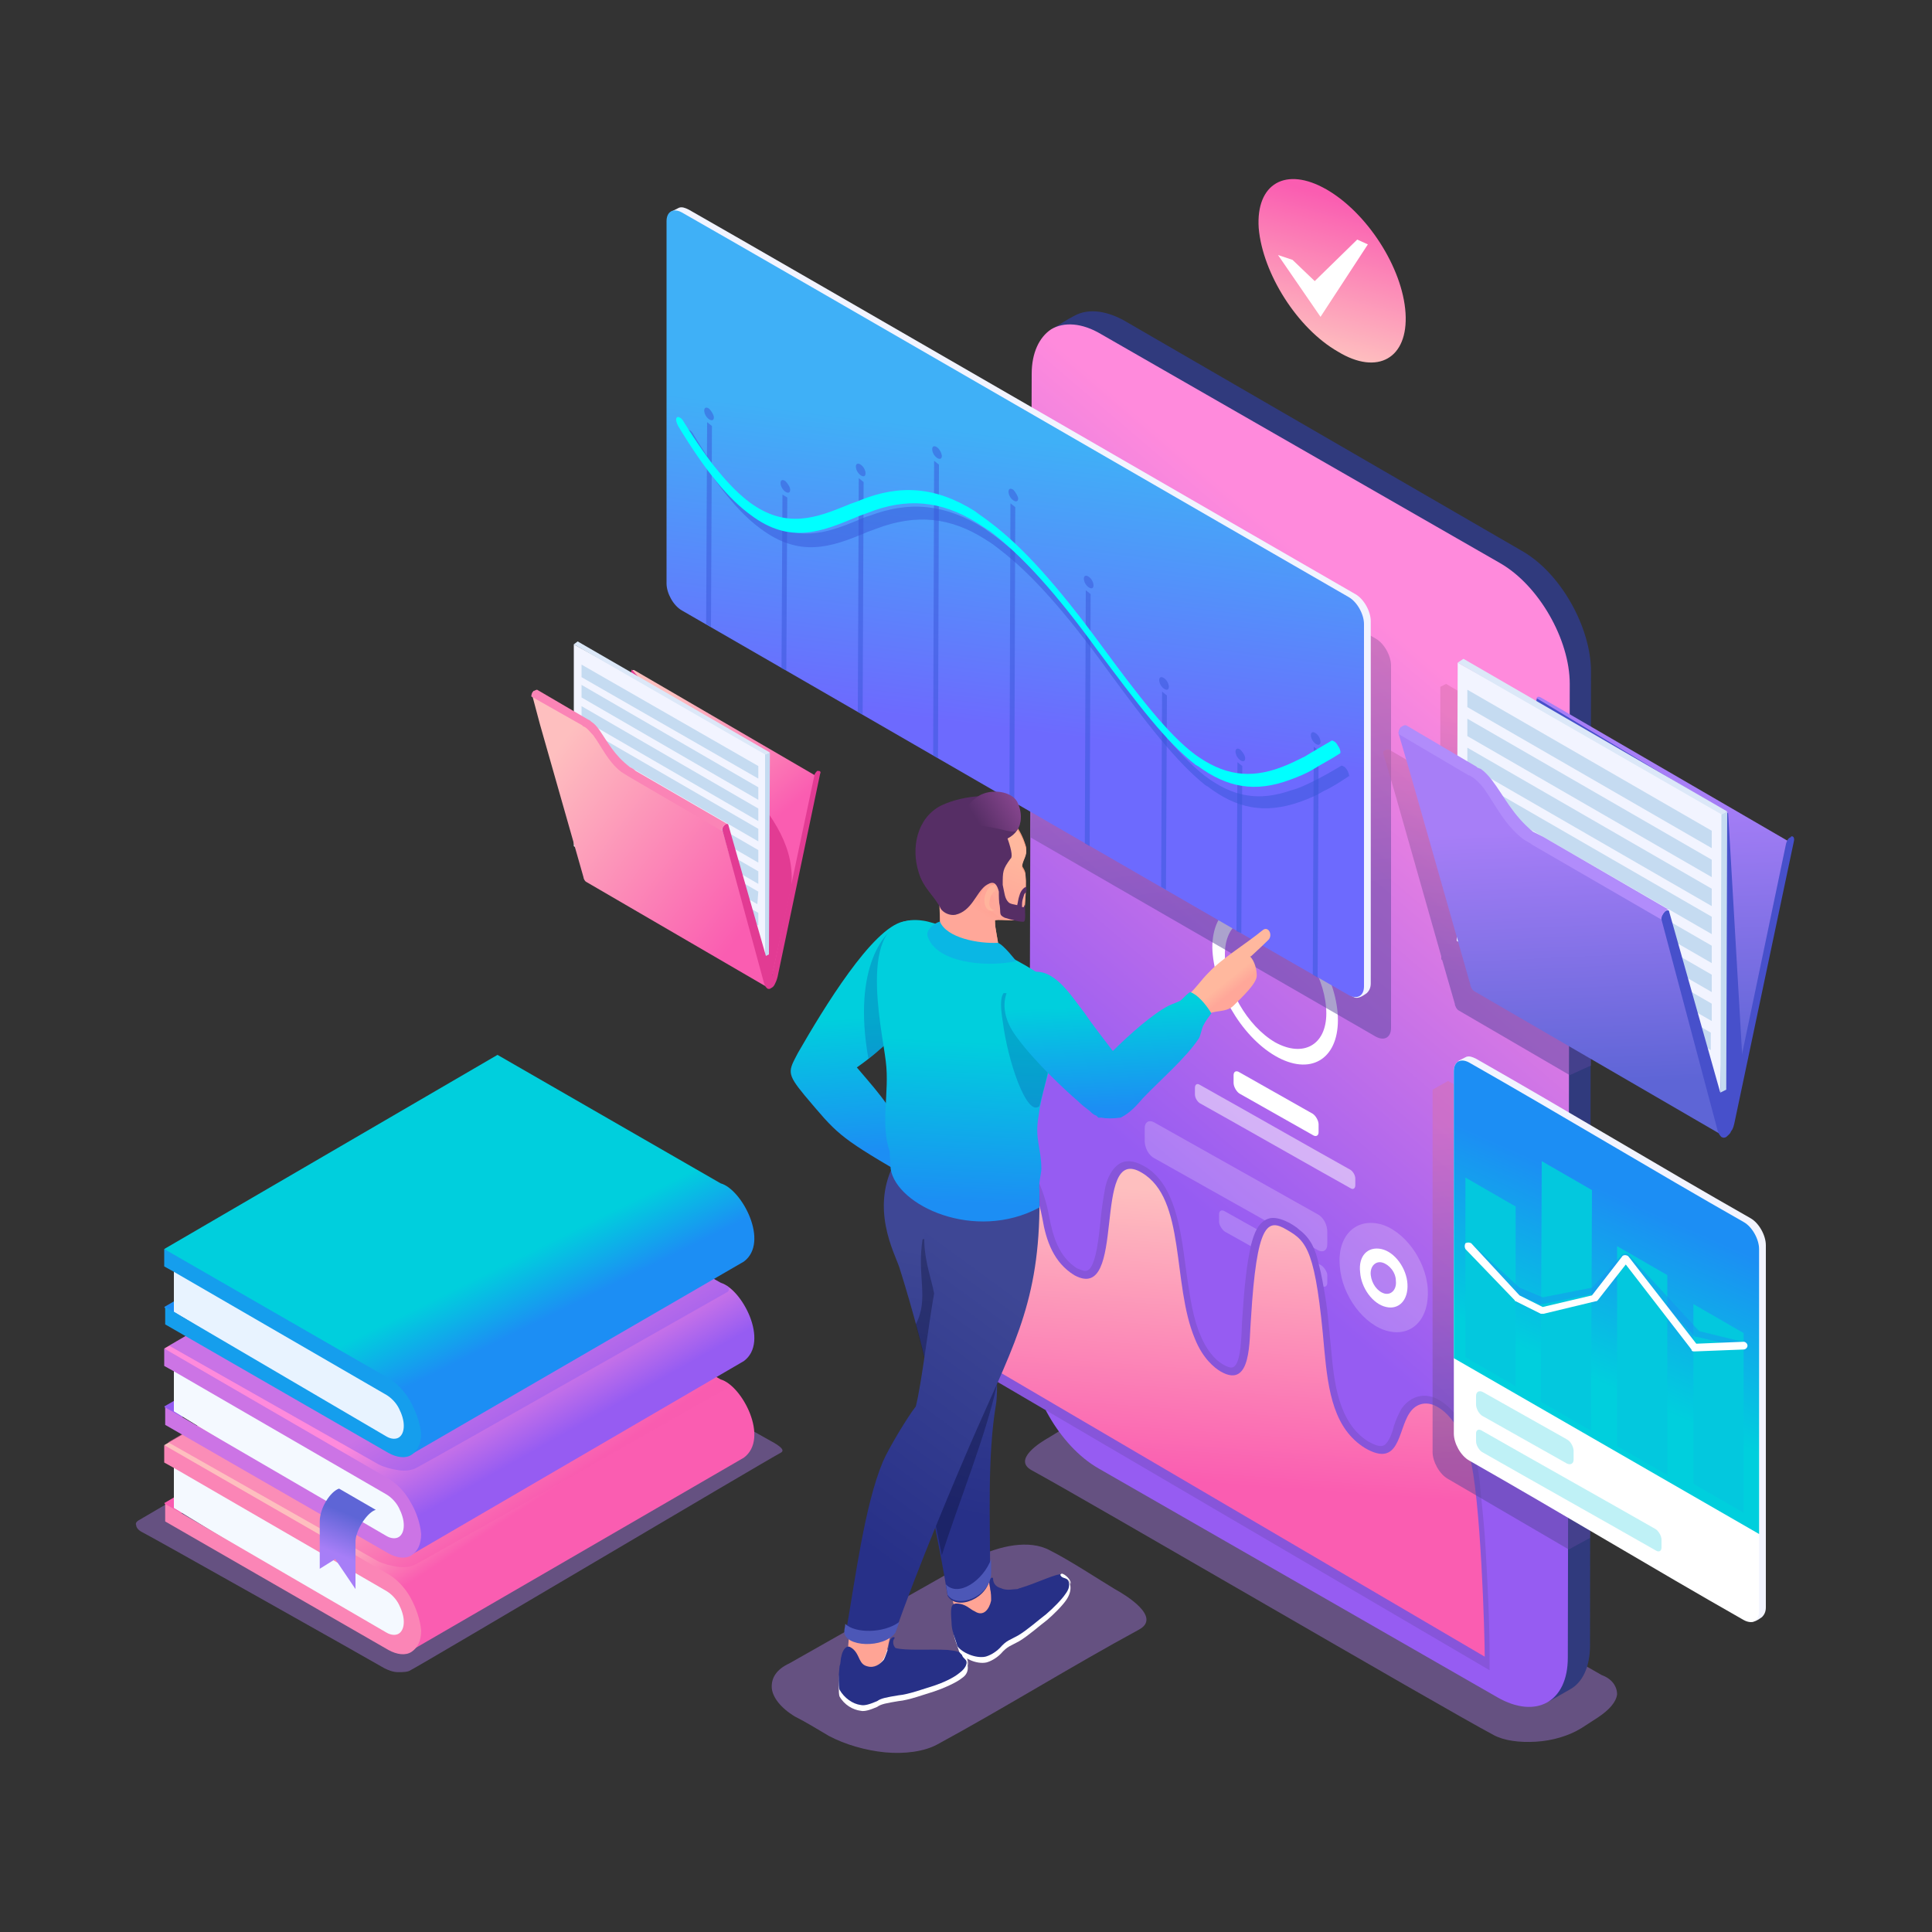 <?xml version="1.0" encoding="utf-8"?>
<!-- Generator: Adobe Illustrator 22.0.0, SVG Export Plug-In . SVG Version: 6.00 Build 0)  -->
<svg version="1.1" id="Capa_1" xmlns="http://www.w3.org/2000/svg" xmlns:xlink="http://www.w3.org/1999/xlink" x="0px" y="0px"
	 viewBox="0 0 200 200" style="enable-background:new 0 0 200 200;" xml:space="preserve">
<rect x="0" y="0" width="200" height="200" fill="#333333" stroke="none"/>
<style type="text/css">
	.st0{opacity:0.5;fill-rule:evenodd;clip-rule:evenodd;fill:#9871D0;}
	.st1{fill-rule:evenodd;clip-rule:evenodd;fill:#F95DB0;}
	.st2{fill-rule:evenodd;clip-rule:evenodd;fill:url(#SVGID_1_);}
	.st3{fill-rule:evenodd;clip-rule:evenodd;fill:#F4F9FF;}
	.st4{fill-rule:evenodd;clip-rule:evenodd;fill:#FB85B6;}
	.st5{opacity:0.5;fill-rule:evenodd;clip-rule:evenodd;fill:#F95DB0;}
	.st6{fill-rule:evenodd;clip-rule:evenodd;fill:#955CF1;}
	.st7{fill-rule:evenodd;clip-rule:evenodd;fill:url(#SVGID_2_);}
	.st8{fill-rule:evenodd;clip-rule:evenodd;fill:#CC74E5;}
	.st9{fill-rule:evenodd;clip-rule:evenodd;fill:url(#SVGID_3_);}
	.st10{opacity:0.5;fill-rule:evenodd;clip-rule:evenodd;fill:#955CF1;}
	.st11{fill-rule:evenodd;clip-rule:evenodd;fill:#1C8DF3;}
	.st12{fill-rule:evenodd;clip-rule:evenodd;fill:url(#SVGID_4_);}
	.st13{fill-rule:evenodd;clip-rule:evenodd;fill:#E8F3FF;}
	.st14{fill-rule:evenodd;clip-rule:evenodd;fill:#159EED;}
	.st15{fill-rule:evenodd;clip-rule:evenodd;fill:url(#SVGID_5_);}
	.st16{fill-rule:evenodd;clip-rule:evenodd;fill:#E23B93;}
	.st17{fill-rule:evenodd;clip-rule:evenodd;fill:#F2F4FF;}
	.st18{fill-rule:evenodd;clip-rule:evenodd;fill:#C5DBF1;}
	.st19{fill-rule:evenodd;clip-rule:evenodd;fill:#DCE8F8;}
	.st20{fill-rule:evenodd;clip-rule:evenodd;fill:url(#SVGID_6_);}
	.st21{fill-rule:evenodd;clip-rule:evenodd;fill:#FB84B6;}
	.st22{fill-rule:evenodd;clip-rule:evenodd;fill:url(#SVGID_7_);}
	.st23{fill-rule:evenodd;clip-rule:evenodd;fill:#FFFFFF;}
	.st24{fill-rule:evenodd;clip-rule:evenodd;fill:#303A7D;}
	.st25{fill-rule:evenodd;clip-rule:evenodd;fill:url(#SVGID_8_);}
	.st26{opacity:0.5;fill-rule:evenodd;clip-rule:evenodd;fill:#FFFFFF;}
	.st27{opacity:0.2;fill-rule:evenodd;clip-rule:evenodd;fill:#FFFFFF;}
	.st28{fill-rule:evenodd;clip-rule:evenodd;fill:#8755DA;}
	.st29{fill-rule:evenodd;clip-rule:evenodd;fill:url(#SVGID_9_);}
	.st30{opacity:0.5;fill-rule:evenodd;clip-rule:evenodd;fill:url(#SVGID_10_);}
	.st31{fill-rule:evenodd;clip-rule:evenodd;fill:url(#SVGID_11_);}
	.st32{opacity:0.25;fill-rule:evenodd;clip-rule:evenodd;fill:#03C8DE;}
	.st33{fill-rule:evenodd;clip-rule:evenodd;fill:#03C8DE;}
	.st34{opacity:0.5;fill-rule:evenodd;clip-rule:evenodd;fill:#1895F0;}
	.st35{opacity:0.5;fill-rule:evenodd;clip-rule:evenodd;fill:url(#SVGID_12_);}
	.st36{fill-rule:evenodd;clip-rule:evenodd;fill:url(#SVGID_13_);}
	.st37{opacity:0.5;fill-rule:evenodd;clip-rule:evenodd;fill:#3856D8;}
	.st38{fill-rule:evenodd;clip-rule:evenodd;fill:#00FFFF;}
	.st39{opacity:0.5;fill-rule:evenodd;clip-rule:evenodd;fill:url(#SVGID_14_);}
	.st40{fill-rule:evenodd;clip-rule:evenodd;fill:url(#SVGID_15_);}
	.st41{fill-rule:evenodd;clip-rule:evenodd;fill:#4750CB;}
	.st42{fill-rule:evenodd;clip-rule:evenodd;fill:url(#SVGID_16_);}
	.st43{fill-rule:evenodd;clip-rule:evenodd;fill:#B18CFB;}
	.st44{fill-rule:evenodd;clip-rule:evenodd;fill:#FFA495;}
	.st45{fill-rule:evenodd;clip-rule:evenodd;fill:#273087;}
	.st46{fill-rule:evenodd;clip-rule:evenodd;fill:url(#SVGID_17_);}
	.st47{opacity:0.35;fill-rule:evenodd;clip-rule:evenodd;fill:#0960AC;}
	.st48{fill-rule:evenodd;clip-rule:evenodd;fill:url(#SVGID_18_);}
	.st49{fill-rule:evenodd;clip-rule:evenodd;fill:#4C57B7;}
	.st50{opacity:0.3;fill-rule:evenodd;clip-rule:evenodd;fill:#060921;}
	.st51{fill-rule:evenodd;clip-rule:evenodd;fill:url(#SVGID_19_);}
	.st52{fill-rule:evenodd;clip-rule:evenodd;fill:url(#SVGID_20_);}
	.st53{fill-rule:evenodd;clip-rule:evenodd;fill:#E7A376;}
	.st54{fill-rule:evenodd;clip-rule:evenodd;fill:url(#SVGID_21_);}
	.st55{fill-rule:evenodd;clip-rule:evenodd;fill:url(#SVGID_22_);}
	.st56{fill-rule:evenodd;clip-rule:evenodd;fill:#FFA698;}
	.st57{fill-rule:evenodd;clip-rule:evenodd;fill:#FFB49C;}
	.st58{fill-rule:evenodd;clip-rule:evenodd;fill:#562E65;}
	.st59{fill-rule:evenodd;clip-rule:evenodd;fill:url(#SVGID_23_);}
	.st60{fill-rule:evenodd;clip-rule:evenodd;fill:#0AB7E4;}
	.st61{fill-rule:evenodd;clip-rule:evenodd;fill:url(#SVGID_24_);}
	.st62{fill-rule:evenodd;clip-rule:evenodd;fill:url(#SVGID_25_);}
</style>
<g>
	<g>
		<path class="st0" d="M14.5,157.3l38-22.3c0.5-0.2,1.3-0.4,1.8-0.2c0.5,0.3,25.5,14.4,25.9,14.6c0.3,0.2,1.2,0.7,0.6,1
			c-1.7,0.9-36.6,21.6-38.3,22.5c-0.3,0.2-0.8,0.2-1.3,0.2c-0.5,0-1-0.2-1.4-0.4c-0.3-0.2-24.8-14-25.1-14.1
			c-0.4-0.2-0.6-0.5-0.6-0.7C14,157.7,14.1,157.5,14.5,157.3z"/>
		<g>
			<g>
				<polygon class="st1" points="51.6,135.5 17,155.6 18.2,157 52.5,136.1 				"/>
				<linearGradient id="SVGID_1_" gradientUnits="userSpaceOnUse" x1="53.262" y1="156.772" x2="48.855" y2="150.082">
					<stop  offset="0" style="stop-color:#FA5DB1"/>
					<stop  offset="1" style="stop-color:#FEBFBF"/>
				</linearGradient>
				<path class="st2" d="M40.7,163.5c1.4,1.9,3,6,1.8,7.4L77,150.9c2.7-2-0.2-7.5-2.4-8.1l-23.1-13.3L17,149.6l1.9,1.5L40.7,163.5z"
					/>
				<g>
					<path class="st3" d="M40.2,164l-22.2-12.8l0,4.9l21.6,13.2c1.7,1,2.6,0.3,2.8-0.8C42.7,167.1,41.7,164.9,40.2,164z"/>
					<path class="st4" d="M42.5,165.4c-0.6-1.1-1.5-2-2.4-2.5L17,149.6l0,1.8l0.9,0.5l22.1,12.8c0.5,0.3,1,0.8,1.3,1.4
						c0.3,0.6,0.5,1.2,0.5,1.8c0,0.6-0.2,1-0.5,1.2c-0.3,0.2-0.8,0.2-1.3-0.1L18,156.2l-0.9-0.5l0,1.8l23.1,13.3
						c0.9,0.5,1.8,0.6,2.4,0.2c0.6-0.4,1-1.1,1-2.2C43.5,167.7,43.1,166.5,42.5,165.4z"/>
				</g>
			</g>
			<path class="st5" d="M51.5,130.5l23.8,12.7c0.1,0.2,0.1,0.5-0.2,0.6c-2.5,1.4-29.4,16.7-32,18.1c-0.5,0.3-1.2,0.4-1.9,0.3
				c-0.7-0.1-1.5-0.3-2.1-0.6l-21.7-12.3l2.4-1.4L51.5,130.5z"/>
			<g>
				<polygon class="st6" points="51.6,125.6 17,145.6 18.2,147.1 52.5,126.1 				"/>
				<linearGradient id="SVGID_2_" gradientUnits="userSpaceOnUse" x1="54.545" y1="150.645" x2="49.582" y2="141.852">
					<stop  offset="0" style="stop-color:#965CF2"/>
					<stop  offset="1" style="stop-color:#FF8ADC"/>
				</linearGradient>
				<path class="st7" d="M40.7,153.6c1.4,1.9,3,6,1.8,7.4L77,140.9c2.7-2-0.2-7.5-2.4-8.1l-23.1-13.3L17,139.6l1.9,1.5L40.7,153.6z"
					/>
				<path class="st3" d="M40.2,154l-22.2-12.8l0,4.9l21.6,13.2c1.7,1,2.6,0.3,2.8-0.8C42.7,157.2,41.7,154.9,40.2,154z"/>
				<path class="st8" d="M42.5,155.5c-0.6-1.1-1.5-2-2.4-2.5L17,139.6l0,1.8l0.9,0.5l22.1,12.8c0.5,0.3,1,0.8,1.3,1.4
					c0.3,0.6,0.5,1.2,0.5,1.8c0,0.6-0.2,1-0.5,1.2c-0.3,0.2-0.8,0.2-1.3-0.1L18,146.2l-0.9-0.5l0,1.8l23.1,13.3
					c0.9,0.5,1.8,0.6,2.4,0.2c0.6-0.4,1-1.1,1-2.2C43.5,157.7,43.1,156.5,42.5,155.5z"/>
				<linearGradient id="SVGID_3_" gradientUnits="userSpaceOnUse" x1="34.885" y1="160.87" x2="36.535" y2="156.927">
					<stop  offset="0" style="stop-color:#A77EF7"/>
					<stop  offset="1" style="stop-color:#5E65D6"/>
				</linearGradient>
				<path class="st9" d="M33.1,157.5v4.9l1.6-1l2.1,3.1v-4.9c0,0,0-0.1,0-0.1c0.1-1.3,1.3-3,2.1-3.2l-3.8-2.2
					C34.2,154.4,33.1,156.1,33.1,157.5L33.1,157.5z"/>
			</g>
			<path class="st10" d="M51.6,120.5l23.8,12.7c0.1,0.2,0.1,0.5-0.2,0.6c-2.5,1.4-29.4,16.7-32,18.1c-0.5,0.3-1.2,0.4-1.9,0.3
				c-0.7-0.1-1.5-0.3-2.1-0.6l-21.7-12.3l2.4-1.4L51.6,120.5z"/>
			<g>
				<polygon class="st11" points="51.6,115.2 17,135.3 18.2,136.7 52.5,115.8 				"/>
				<linearGradient id="SVGID_4_" gradientUnits="userSpaceOnUse" x1="52.691" y1="138.364" x2="49.606" y2="132.151">
					<stop  offset="0" style="stop-color:#1C8EF4"/>
					<stop  offset="1" style="stop-color:#00CFDD"/>
				</linearGradient>
				<path class="st12" d="M40.7,143.2c1.4,1.9,3,6,1.8,7.4L77,130.6c2.7-2-0.2-7.5-2.4-8.1l-23.1-13.3L17,129.3l1.9,1.5L40.7,143.2z
					"/>
				<g>
					<path class="st13" d="M40.2,143.7l-22.2-12.8l0,4.9L39.6,149c1.7,1,2.6,0.3,2.8-0.8C42.7,146.8,41.7,144.6,40.2,143.7z"/>
					<path class="st14" d="M42.5,145.1c-0.6-1.1-1.5-2-2.4-2.5L17,129.3l0,1.8l0.9,0.5l22.1,12.8c0.5,0.3,1,0.8,1.3,1.4
						c0.3,0.6,0.5,1.2,0.5,1.8c0,0.6-0.2,1-0.5,1.2c-0.3,0.2-0.8,0.2-1.3-0.1L18,135.8l-0.9-0.5l0,1.8l23.1,13.3
						c0.9,0.5,1.8,0.6,2.4,0.2c0.6-0.4,1-1.1,1-2.2C43.5,147.4,43.1,146.2,42.5,145.1z"/>
				</g>
			</g>
		</g>
	</g>
	<g>
		<g>
			<linearGradient id="SVGID_5_" gradientUnits="userSpaceOnUse" x1="75.85" y1="88.524" x2="65.115" y2="75.697">
				<stop  offset="0" style="stop-color:#FA5DB1"/>
				<stop  offset="1" style="stop-color:#FEBFBF"/>
			</linearGradient>
			<path class="st15" d="M79.9,101.1L61,90.2l4.4-20.8l0,0l0,0l0,0l0,0l0,0l0,0l0,0l0,0l0,0l0,0l0,0v0l0,0l0,0l0,0l0,0l0,0l0,0l0,0
				l0,0l0,0l0,0l0,0l0,0l0,0l0,0l0,0l0,0h0l0,0l0,0l0,0l0,0l0,0l0,0l0,0l0,0l0,0l0,0l0,0l0,0l0,0l0,0l0,0l0,0l0,0l0,0l0,0l0,0l0,0
				l0,0l0,0l0,0l0,0l0,0l0,0l0,0h0l0,0l0,0l0,0l0,0l0,0l0,0l0,0l0,0l0,0l0,0l0,0l0,0l0,0l0,0l0,0l0,0l0,0l0,0l0,0l0,0l0,0l0,0l0,0
				l0,0l0,0l0,0l0,0l0,0l0,0l0,0l0,0l0,0l0,0l0,0l0,0l0,0l0,0l0,0l0,0l0,0l0,0l0,0l0,0l0,0l0,0l0,0l0,0c0.1,0,0.2-0.1,0.3,0l18.9,11
				C84.2,79.5,81.7,95,79.9,101.1z"/>
			<path class="st16" d="M65.4,69.3c7.9,9.1,17.4,14.7,16.5,22.6l-2,9.2L61,90.2L65.4,69.3z"/>
		</g>
		<g>
			<polygon class="st17" points="79.6,77.9 79.2,99 59.4,87.6 59.4,66.7 			"/>
			<polygon class="st18" points="79.2,78.1 79.7,77.9 79.6,98.8 79.2,99 			"/>
			<polygon class="st19" points="59.4,66.7 59.8,66.4 79.7,77.9 79.2,78.1 			"/>
			<path class="st18" d="M78.5,94.5l0,1.3L60.1,85.2l0-1.3L78.5,94.5L78.5,94.5z M78.5,79.3l0,1.3L60.2,70.1l0-1.3L78.5,79.3
				L78.5,79.3z M78.5,81.5L60.2,70.9l0,1.3l18.3,10.6L78.5,81.5L78.5,81.5z M78.5,83.7L60.2,73.1l0,1.3L78.5,85L78.5,83.7L78.5,83.7
				z M78.5,85.8L60.2,75.2l0,1.3l18.3,10.6L78.5,85.8L78.5,85.8z M78.5,88L60.2,77.4l0,1.3l18.3,10.6L78.5,88L78.5,88z M78.5,90.2
				L60.2,79.6l0,1.3l18.3,10.6L78.5,90.2L78.5,90.2z M78.5,92.3L60.1,81.7l0,1.3l18.3,10.6L78.5,92.3z"/>
		</g>
		<linearGradient id="SVGID_6_" gradientUnits="userSpaceOnUse" x1="77.352" y1="95.781" x2="56.013" y2="79.725">
			<stop  offset="0" style="stop-color:#FA5DB1"/>
			<stop  offset="1" style="stop-color:#FEBFBF"/>
		</linearGradient>
		<path class="st20" d="M74.8,86l4.5,15.8l0,0c0.1,0.2,0.2,0.4,0.3,0.5l-18.9-11c-0.2-0.1-0.3-0.4-0.3-0.5L55.9,75l0,0l-0.8-3
			c0-0.2,0.1-0.5,0.2-0.5c0.8,0.7,5,3.3,5.7,3.7c1.3,1,1.3,2.3,3.3,4.3c0.4,0.4,0.5,0.5,1,0.8L74.8,86z"/>
		<path class="st16" d="M75,85.4C75,85.4,75.1,85.3,75,85.4c0.2-0.2,0.4-0.1,0.4,0l4.5,15.7l4.4-20.8c0-0.2,0.2-0.4,0.3-0.5
			c0,0,0.1,0,0.1,0c0.2,0,0.3,0.1,0.2,0.3l-4.4,21c-0.1,0.4-0.2,0.6-0.3,0.8c-0.1,0.2-0.2,0.3-0.4,0.4c-0.1,0.1-0.3,0.1-0.4,0
			c-0.1-0.1-0.2-0.2-0.3-0.5L74.8,86C74.7,85.8,74.8,85.6,75,85.4z"/>
		<path class="st21" d="M65.8,79.8l9.5,5.5c-0.2-0.1-0.6,0.4-0.6,0.7l-9.6-5.6c-0.3-0.2-0.5-0.3-0.8-0.5c-1.4-1.1-2-2.6-2.9-3.8
			c-0.3-0.3-0.5-0.6-0.8-0.8c-0.2-0.1-0.4-0.2-0.3-0.2L55,72.1c0-0.2,0.1-0.5,0.2-0.5c0.1-0.1,0.3-0.2,0.4-0.2l5.3,3.1
			c0,0,0.1,0,0.3,0.2c0.3,0.2,0.5,0.4,0.8,0.8c0.9,1.3,1.6,2.7,3.2,3.9C65.4,79.5,65.6,79.6,65.8,79.8z"/>
	</g>
	<g>
		<linearGradient id="SVGID_7_" gradientUnits="userSpaceOnUse" x1="139.799" y1="20.828" x2="135.704" y2="36.21">
			<stop  offset="0" style="stop-color:#FA5DB1"/>
			<stop  offset="1" style="stop-color:#FEBFBF"/>
		</linearGradient>
		<path class="st22" d="M138.5,36.4c-4.2-2.4-7.8-8.1-8.2-12.8c-0.3-4.6,2.8-6.4,7-4c4.2,2.4,7.9,8.1,8.2,12.8
			C145.8,37.1,142.6,38.9,138.5,36.4z"/>
		<polygon class="st23" points="140.5,24.8 141.6,25.3 136.7,32.8 132.3,26.4 133.8,26.9 136.1,29.1 		"/>
	</g>
	<g>
		<path class="st0" d="M165.8,173.4L119,146.6c-1.7-0.8-4.3-1.5-6-0.5l-4.4,2.7c-0.9,0.5-3.8,2.3-1.8,3.4c5.7,3.1,42,24.3,47.8,27.4
			c1.1,0.6,2.7,0.8,4.4,0.7c1.7-0.1,3.4-0.6,4.7-1.4l1.7-1.1c1.2-0.8,1.9-1.6,2-2.4C167.4,174.6,166.9,173.8,165.8,173.4z"/>
		<g>
			<g>
				<path class="st24" d="M164.6,170.3c0,2.3-0.8,3.9-2.1,4.6l-2.1,1.2c-7.1-3-4.5-38.9-4.9-49.1l2.2-53.5c-1.8-3.2-8.9-6-7.2-12.5
					l-20.7-9.7c-0.9-0.6-25.1-14.6-20.8-17.3c0.7-0.4,1.4-0.9,2.2-1.3c1.6-0.9,3.6-0.4,5.2,0.5l0,0l0,0L157.5,57
					c4.1,2.3,7.2,8,7.2,12.5L164.6,170.3z"/>
				<linearGradient id="SVGID_8_" gradientUnits="userSpaceOnUse" x1="120.441" y1="121.791" x2="158.343" y2="77.33">
					<stop  offset="0" style="stop-color:#965CF2"/>
					<stop  offset="1" style="stop-color:#FF8ADC"/>
				</linearGradient>
				<path class="st25" d="M106.8,38.7c0-2.2,0.8-3.8,2-4.6c1.3-0.8,3.2-0.7,5.2,0.5l41.3,23.7c4,2.3,7.2,7.9,7.2,12.5l-0.2,100.8
					c0,4.6-3.3,6.4-7.3,4.1l-41.3-23.7c-4-2.3-7.2-7.9-7.2-12.5L106.8,38.7z"/>
			</g>
			<g>
				<path class="st23" d="M132,107.9c-2.9-1.7-5.2-5.7-5.2-9.1c0-3.3,2.4-4.7,5.3-3c2.9,1.7,5.2,5.7,5.2,9.1
					C137.3,108.2,134.9,109.5,132,107.9L132,107.9z M132,109.3c3.6,2.1,6.5,0.4,6.5-3.7c0-4.1-2.9-9.1-6.5-11.2
					c-3.6-2.1-6.5-0.4-6.5,3.7C125.6,102.2,128.4,107.2,132,109.3z"/>
				<g>
					<path class="st23" d="M127.7,111.3c0-0.4,0.3-0.5,0.6-0.3l7.6,4.3c0.3,0.2,0.6,0.7,0.6,1.1l0,0.8c0,0.4-0.3,0.5-0.6,0.3
						l-7.6-4.3c-0.3-0.2-0.6-0.7-0.6-1.1L127.7,111.3z"/>
					<path class="st26" d="M123.7,112.6c0-0.3,0.2-0.5,0.5-0.3c4.3,2.4,11.3,6.4,15.6,8.8c0.3,0.2,0.5,0.6,0.5,0.9l0,0.7
						c0,0.3-0.2,0.5-0.5,0.3c-4.3-2.4-11.3-6.4-15.6-8.8c-0.3-0.2-0.5-0.6-0.5-0.9L123.7,112.6z"/>
				</g>
			</g>
		</g>
	</g>
	<g>
		<g>
			<path class="st27" d="M142.8,126.7c2.5,0.6,4.8,3.7,5,6.7c0.2,3.1-1.6,5-4.1,4.4c-2.5-0.6-4.8-3.7-5-6.7
				C138.4,128.1,140.2,126.1,142.8,126.7z"/>
			<path class="st23" d="M143,129.3c1.4,0.3,2.6,2,2.7,3.6c0.1,1.7-0.9,2.7-2.2,2.4c-1.4-0.3-2.6-2-2.7-3.6
				C140.6,130,141.6,129,143,129.3L143,129.3z M143.1,130.7c-0.7-0.2-1.3,0.4-1.2,1.3c0.1,0.9,0.7,1.7,1.4,1.9
				c0.7,0.2,1.3-0.4,1.2-1.3C144.5,131.7,143.8,130.9,143.1,130.7z"/>
		</g>
		<g>
			<path class="st27" d="M118.5,116.8c0-0.7,0.5-0.9,1-0.6l16.9,9.5c0.6,0.3,1,1.1,1,1.8l0,1.3c0,0.7-0.5,0.9-1,0.6l-16.9-9.5
				c-0.6-0.3-1-1.1-1-1.8L118.5,116.8z"/>
			<path class="st27" d="M126.2,125.7c0-0.4,0.3-0.5,0.6-0.3l10,5.6c0.3,0.2,0.6,0.7,0.6,1l0,0.8c0,0.4-0.3,0.5-0.6,0.3l-10-5.6
				c-0.3-0.2-0.6-0.7-0.6-1L126.2,125.7z"/>
		</g>
	</g>
	<g>
		<path class="st28" d="M99.3,122.1c0.1-1.5,0.4-3.7,2-4.3c0.6-0.2,1.3-0.2,1.9,0c0.3,0.1,0.6,0.3,0.9,0.4c2.6,1.5,4,4.9,4.5,7.7
			c0.4,2.1,1,4.2,2.9,5.4c0.3,0.1,0.8,0.4,1.1,0.2c0.9-0.4,1.2-4,1.3-4.9c0.1-1.2,0.3-2.5,0.5-3.6c0.2-1,0.7-2.1,1.6-2.6
			c0.8-0.4,1.7-0.1,2.4,0.3c0.4,0.2,0.8,0.5,1.2,0.9c2.5,2.5,2.8,7.4,3.3,10.7c0.3,2,0.6,4.2,1.4,6c0.5,1.2,1.3,2.4,2.4,3
			c0.2,0.1,0.7,0.4,1,0.2c0.9-0.5,0.8-4.1,0.9-5c0.1-1.5,0.2-3,0.4-4.6c0.1-1,0.3-2,0.5-3c0.3-1.1,0.7-2.5,2-2.8
			c0.7-0.1,1.4,0.2,2,0.5c0.3,0.2,0.7,0.4,1,0.7c1.2,0.9,1.7,2.1,2,3.5c0.3,1.1,0.5,2.3,0.7,3.5c0.3,1.8,0.4,3.6,0.6,5.4
			c0.3,3.3,0.7,7.5,3.8,9.5c0.4,0.2,1.2,0.7,1.7,0.4c0.5-0.3,0.9-1.5,1-2c0.2-0.6,0.5-1.3,0.8-1.8c1-1.4,2.6-1.7,4-0.8
			c1.8,1.1,2.9,3.4,3.5,5.4c0.4,1.3,0.6,2.9,0.7,4.3c0.2,1.9,0.4,3.9,0.5,5.8c0.2,3.6,0.4,7.3,0.4,11l0,1.4l-55.3-32.4l0-0.5
			c0.1-2.9,0-5.9,0-8.8c0-1.8,0-3.6,0-5.4C99.2,124.6,99.2,123.3,99.3,122.1z"/>
		<linearGradient id="SVGID_9_" gradientUnits="userSpaceOnUse" x1="126.399" y1="153.661" x2="128.522" y2="123.854">
			<stop  offset="0" style="stop-color:#FA5DB1"/>
			<stop  offset="1" style="stop-color:#FEBFBF"/>
		</linearGradient>
		<path class="st29" d="M100.1,122.2c0.2-3.1,1.2-4.1,2.8-3.6c0.2,0.1,0.5,0.2,0.8,0.4c1.6,1,3.5,3.3,4.2,7.1
			c0.4,2.4,1.2,4.6,3.3,5.9c5.6,3.1,1.7-13.8,7-10.6c4.6,2.7,3.1,11.5,5.5,17.2c0.8,2,2,3,2.7,3.4c3.2,1.8,2.9-3.3,3.1-5.5
			c0.6-9.9,1.7-10.4,3.7-9.2c2.1,1.2,3,2.1,3.9,12.5c0.4,4.3,1,8.1,4.2,10.1c3.6,2.1,3.4-1.8,4.6-3.6c0.7-1.1,1.9-1.3,3-0.6
			c1.2,0.7,2.4,2.4,3.2,4.9c1.2,4.2,1.6,18.9,1.6,20.9L100,140C100.1,137,100,124.9,100.1,122.2z"/>
	</g>
	<g>
		<linearGradient id="SVGID_10_" gradientUnits="userSpaceOnUse" x1="155.265" y1="116.039" x2="158.306" y2="150.374">
			<stop  offset="0" style="stop-color:#D870AC"/>
			<stop  offset="1" style="stop-color:#58469C"/>
		</linearGradient>
		<path class="st30" d="M148.3,112.8l1.6-0.9l15.8,9.2l-1.1,38.1l-2.2,1.2l-12.5-7.3c-0.9-0.5-1.6-1.8-1.6-2.8L148.3,112.8z"/>
		<g>
			<path class="st17" d="M151,109.8l0.8-0.4c0.3-0.1,0.6,0,1,0.2c9.5,5.4,18.9,11.1,28.4,16.5c0.9,0.5,1.6,1.8,1.6,2.8l0,37.5
				c0,0.5-0.2,0.8-0.4,1c-0.3,0.2-0.9,0.7-1.4,0.4c-9.5-5.4-18.8-11.5-28.2-17c-0.9-0.5-1.6-1.8-1.6-2.8L151,109.8z"/>
			<path class="st23" d="M150.5,110.9c0-1,0.7-1.4,1.6-0.9c9.5,5.4,18.9,11.1,28.4,16.5c0.9,0.5,1.6,1.8,1.6,2.8l0,37.5
				c0,1-0.7,1.4-1.6,0.9c-9.5-5.4-18.9-11.1-28.4-16.5c-0.9-0.5-1.6-1.8-1.6-2.8L150.5,110.9z"/>
			<linearGradient id="SVGID_11_" gradientUnits="userSpaceOnUse" x1="170.517" y1="125.201" x2="163.029" y2="141.965">
				<stop  offset="0" style="stop-color:#1C8EF4"/>
				<stop  offset="1" style="stop-color:#00CFDD"/>
			</linearGradient>
			<path class="st31" d="M150.5,110.9c0-1,0.7-1.4,1.6-0.9c9.5,5.4,18.9,11.1,28.4,16.5c0.9,0.5,1.6,1.8,1.6,2.8l0,29.5l-31.6-18.2
				L150.5,110.9z"/>
			<g>
				<path class="st32" d="M152.8,144.5c0-0.4,0.3-0.6,0.7-0.4l8.7,4.9c0.4,0.2,0.7,0.8,0.7,1.2v0.9c0,0.4-0.3,0.6-0.7,0.4l-8.7-4.9
					c-0.4-0.2-0.7-0.8-0.7-1.2L152.8,144.5z"/>
				<path class="st32" d="M152.8,148.4c0-0.4,0.3-0.5,0.6-0.3c4.9,2.8,13.1,7.4,18,10.2c0.3,0.2,0.6,0.7,0.6,1.1l0,0.8
					c0,0.4-0.3,0.5-0.6,0.3c-4.9-2.8-13.1-7.4-18-10.2c-0.3-0.2-0.6-0.7-0.6-1.1L152.8,148.4z"/>
			</g>
			<path class="st33" d="M175.3,135l0,18.6l5.2,3l0-18.6L175.3,135L175.3,135z M159.6,120.2l-0.1,24.9l5.2,3l0.1-24.9L159.6,120.2
				L159.6,120.2z M167.4,129l0,20.7l5.2,3l0-20.7L167.4,129L167.4,129z M151.7,121.9l0,18.6l5.2,3l0-18.6L151.7,121.9z"/>
			<g>
				<path class="st34" d="M151.7,129.2c-0.1-0.1-0.1-0.4,0-0.5c0.2-0.1,0.4-0.1,0.6,0l5,4.6l2.4,1l5.1-1l3.1-3.4
					c0.1-0.1,0.4-0.2,0.6-0.1c0,0,0.1,0.1,0.1,0.1l7.3,7.9l4.5,1.1c0.2,0,0.4,0.1,0.4,0.3c0,0.2-0.2,0.3-0.4,0.3l-4.7-1.1
					c-0.1,0-0.3,0-0.3-0.1l-7.2-7.7l-2.9,3.2l0,0c-0.1,0.1-0.1,0.1-0.2,0.1l-5.4,1.1c-0.1,0-0.2,0-0.3,0l-2.6-1.1
					c-0.1,0-0.1,0-0.1-0.1L151.7,129.2z"/>
				<path class="st23" d="M151.7,129.3c-0.1-0.2-0.1-0.4,0-0.6c0.2-0.1,0.4-0.1,0.6,0l5,5.4l2.4,1.2l5.1-1.2l3.1-4
					c0.1-0.2,0.4-0.2,0.6-0.1c0,0,0.1,0.1,0.1,0.1l7,9l4.9-0.2c0.2,0,0.4,0.2,0.4,0.4c0,0.2-0.2,0.4-0.4,0.4l-5.1,0.2
					c-0.1,0-0.3,0-0.3-0.2l-6.8-8.8l-2.9,3.7l0,0c-0.1,0.1-0.1,0.1-0.2,0.1l-5.4,1.3c-0.1,0-0.2,0-0.3,0l-2.6-1.3
					c-0.1,0-0.1-0.1-0.1-0.1L151.7,129.3z"/>
			</g>
		</g>
	</g>
	<g>
		<linearGradient id="SVGID_12_" gradientUnits="userSpaceOnUse" x1="121.299" y1="50.239" x2="127.846" y2="94.374">
			<stop  offset="0" style="stop-color:#D870AC"/>
			<stop  offset="1" style="stop-color:#58469C"/>
		</linearGradient>
		<path class="st35" d="M106.9,45.6l35.5,20.5c0.9,0.5,1.6,1.8,1.6,2.8l0,37.5c0,1-0.7,1.4-1.6,0.9l-35.7-20.6l0.1-5.6L106.9,45.6z"
			/>
		<g>
			<path class="st17" d="M69.5,21.9l0.8-0.4c0.3-0.1,0.6,0,1,0.2c9.5,5.4,59.6,34.4,69,39.8c0.9,0.5,1.6,1.8,1.6,2.8l0,37.5
				c0,0.5-0.2,0.8-0.4,1c-0.3,0.2-0.9,0.7-1.4,0.4c-9.5-5.4-59.4-34.9-68.9-40.3c-0.9-0.5-1.6-1.8-1.6-2.8L69.5,21.9z"/>
			<linearGradient id="SVGID_13_" gradientUnits="userSpaceOnUse" x1="103.574" y1="75.407" x2="107.294" y2="45.488">
				<stop  offset="0" style="stop-color:#6D6AFE"/>
				<stop  offset="1" style="stop-color:#3FB0F7"/>
			</linearGradient>
			<path class="st36" d="M69,22.9c0-1,0.7-1.4,1.6-0.9c9.5,5.4,59.6,34.4,69,39.8c0.9,0.5,1.6,1.8,1.6,2.8l0,37.5
				c0,1-0.7,1.4-1.6,0.9c-9.5-5.4-59.6-34.4-69-39.8c-0.9-0.5-1.6-1.8-1.6-2.8L69,22.9z"/>
			<g>
				<path class="st37" d="M136.2,75.9c-0.3-0.2-0.5-0.1-0.5,0.2c0,0.3,0.2,0.7,0.5,0.9c0.3,0.2,0.5,0.1,0.5-0.2
					C136.7,76.5,136.5,76.1,136.2,75.9L136.2,75.9z M73.6,64.9l0.1-20.8l-0.5-0.4l-0.1,20.9L73.6,64.9L73.6,64.9z M73.4,42.3
					c-0.3-0.2-0.5-0.1-0.5,0.2c0,0.3,0.2,0.7,0.5,0.9c0.3,0.2,0.5,0.1,0.5-0.2C73.9,43,73.7,42.6,73.4,42.3L73.4,42.3z M81.4,69.4
					l0.1-17.9L81,51.2l-0.1,18L81.4,69.4L81.4,69.4z M81.3,49.8c-0.3-0.2-0.5-0.1-0.5,0.2c0,0.3,0.2,0.7,0.5,0.9
					c0.3,0.2,0.5,0.1,0.5-0.2C81.8,50.4,81.5,50,81.3,49.8L81.3,49.8z M89.3,74l0.1-24.1l-0.5-0.4l-0.1,24.2L89.3,74L89.3,74z
					 M89.1,48.1c-0.3-0.2-0.5-0.1-0.5,0.2c0,0.3,0.2,0.7,0.5,0.9c0.3,0.2,0.5,0.1,0.5-0.2C89.6,48.7,89.4,48.3,89.1,48.1L89.1,48.1z
					 M97.1,78.5l0.1-30.4l-0.5-0.4l-0.1,30.5L97.1,78.5L97.1,78.5z M97,46.3c-0.3-0.2-0.5-0.1-0.5,0.2c0,0.3,0.2,0.7,0.5,0.9
					c0.3,0.2,0.5,0.1,0.5-0.2C97.5,47,97.3,46.5,97,46.3L97,46.3z M105,83l0.1-30.5l-0.5-0.4l-0.1,30.6L105,83L105,83z M104.9,50.7
					c-0.3-0.2-0.5-0.1-0.5,0.2c0,0.3,0.2,0.7,0.5,0.9c0.3,0.2,0.5,0.1,0.5-0.2C105.4,51.4,105.1,50.9,104.9,50.7L104.9,50.7z
					 M112.8,87.6l0.1-26.1l-0.5-0.4l-0.1,26.2L112.8,87.6L112.8,87.6z M112.7,59.7c-0.3-0.2-0.5-0.1-0.5,0.2c0,0.3,0.2,0.7,0.5,0.9
					c0.3,0.2,0.5,0.1,0.5-0.2C113.2,60.3,113,59.9,112.7,59.7L112.7,59.7z M120.7,92.1l0.1-20.1l-0.5-0.4l-0.1,20.2L120.7,92.1
					L120.7,92.1z M120.5,70.2c-0.3-0.2-0.5-0.1-0.5,0.2c0,0.3,0.2,0.7,0.5,0.9c0.3,0.2,0.5,0.1,0.5-0.2
					C121,70.8,120.8,70.4,120.5,70.2L120.5,70.2z M128.5,96.6l0.1-17.3l-0.5-0.4L128,96.4L128.5,96.6L128.5,96.6z M128.4,77.6
					c-0.3-0.2-0.5-0.1-0.5,0.2c0,0.3,0.2,0.7,0.5,0.9c0.3,0.2,0.5,0.1,0.5-0.2C128.9,78.2,128.6,77.8,128.4,77.6L128.4,77.6z
					 M136.4,101.2l0.1-23.5l-0.5-0.4l-0.1,23.6L136.4,101.2z"/>
				<path class="st37" d="M139.5,79.8c-0.1-0.2-0.2-0.3-0.3-0.4c-0.2-0.1-0.3-0.2-0.4-0.1c-1,0.6-1.9,1.1-2.7,1.5
					c-0.8,0.4-1.6,0.8-2.4,1c-3.4,1.2-6.1,0.7-9-1.5c-2.8-2.2-5.8-6.1-9.7-11.5c-4.4-6-8.1-10.3-11.6-13c-0.5-0.4-1-0.7-1.5-1.1
					c-4-2.5-7.7-2.9-11.9-1.3c-0.4,0.1-0.9,0.3-1.3,0.5c-3.2,1.3-6.3,2.4-10.1-0.5c-2-1.5-4.2-4.1-6.8-8.4c-0.1-0.2-0.2-0.3-0.3-0.4
					c-0.2-0.1-0.3-0.2-0.4-0.1c-0.2,0.1-0.1,0.5,0.1,0.9c2.9,4.8,5.3,7.7,7.5,9.3c4.1,3.1,7.4,1.9,10.8,0.5c0.4-0.2,0.8-0.3,1.3-0.5
					c4-1.5,7.6-1.2,11.3,1.2c0.5,0.3,0.9,0.6,1.4,1c3.3,2.5,6.9,6.6,11.1,12.4c4.1,5.6,7.2,9.6,10.2,12c0.1,0,0.1,0.1,0.2,0.1
					c3,2.3,5.9,2.9,9.6,1.6c0.8-0.3,1.6-0.6,2.4-1.1c0.9-0.4,1.8-1,2.7-1.6C139.7,80.6,139.7,80.2,139.5,79.8z"/>
				<path class="st38" d="M138.5,77.2c-0.1-0.2-0.2-0.3-0.3-0.4c-0.2-0.1-0.3-0.2-0.4-0.1c-1,0.6-1.9,1.1-2.7,1.6
					c-0.8,0.4-1.6,0.8-2.4,1.1c-3.4,1.3-6.1,0.8-9-1.3c-2.8-2.1-5.8-6-9.7-11.3c-4.4-6-8.1-10.2-11.6-12.8c-0.5-0.4-1-0.7-1.5-1.1
					c-4-2.5-7.7-2.8-11.9-1.1c-0.4,0.2-0.9,0.3-1.3,0.5c-3.2,1.3-6.3,2.5-10.1-0.3c-2-1.5-4.2-4.1-6.8-8.3c-0.1-0.2-0.2-0.3-0.3-0.4
					c-0.2-0.1-0.3-0.2-0.4-0.1c-0.2,0.1-0.1,0.5,0.1,0.9c2.9,4.8,5.3,7.6,7.5,9.2c4.1,3.1,7.4,1.7,10.8,0.3c0.4-0.2,0.8-0.3,1.3-0.5
					c4-1.6,7.6-1.3,11.3,1c0.5,0.3,0.9,0.6,1.4,0.9c3.3,2.5,6.9,6.5,11.1,12.3c4.1,5.5,7.1,9.5,10.2,11.9c0.1,0,0.1,0.1,0.2,0.1
					c3,2.2,5.9,2.8,9.6,1.4c0.8-0.3,1.6-0.6,2.4-1.1c0.8-0.5,1.8-1,2.7-1.6C138.8,78,138.8,77.6,138.5,77.2z"/>
			</g>
		</g>
	</g>
	<g>
		<linearGradient id="SVGID_14_" gradientUnits="userSpaceOnUse" x1="156.476" y1="74.948" x2="153.06" y2="101.29">
			<stop  offset="0" style="stop-color:#D870AC"/>
			<stop  offset="1" style="stop-color:#58469C"/>
		</linearGradient>
		<path class="st39" d="M164.9,83l-0.2,27.3l-2.2,1l-11.5-6.7c-0.2-0.1-0.4-0.5-0.4-0.7l-1.3-4.5l-0.1-0.1l0-0.3l-4.8-16.9l0,0
			l-1.2-4.1c0,0,0-0.1,0-0.1v0l0,0l0,0l0,0l0,0l0,0l0,0l0,0l0,0l0,0l0,0l0,0l0,0l0,0l0,0l0,0l0,0l0,0c0,0,0,0,0-0.1l0,0l0,0l0,0l0,0
			l0,0l0,0l0,0l0,0l0,0l0,0l0,0l0,0c0,0,0,0,0,0l0,0l0,0c0.1-0.1,0.4-0.3,0.6-0.2l5.3,3.1l0-9.6l0,0l0,0l0.6-0.3l7.5,4.4l0.1-0.3
			l0,0l0,0l0,0l0,0l0,0l0,0l0,0l0,0l0,0l0,0l0,0v0l0,0l0,0l0,0l0,0l0,0l0,0l0,0l0,0l0,0l0,0l0,0l0,0l0,0l0,0l0,0l0,0h0l0,0l0,0l0,0
			l0,0l0,0l0,0l0,0l0,0l0,0l0,0l0,0l0,0l0,0l0,0l0,0l0,0l0,0l0,0l0,0l0,0l0,0l0,0l0,0l0,0l0,0l0,0l0,0l0,0h0l0,0l0,0l0,0l0,0l0,0
			l0,0l0,0l0,0l0,0l0,0l0,0l0,0l0,0l0,0l0,0l0,0l0,0l0,0l0,0l0,0l0,0l0,0l0,0l0,0l0,0l0,0l0,0l0,0l0,0l0,0l0,0l0,0l0,0l0,0l0,0l0,0
			l0,0l0,0l0,0l0,0l0,0l0,0l0,0l0,0l0,0l0,0l0,0l0.4,0L164.9,83z"/>
		<g>
			<g>
				<linearGradient id="SVGID_15_" gradientUnits="userSpaceOnUse" x1="168.986" y1="82.816" x2="170.145" y2="110.17">
					<stop  offset="0" style="stop-color:#A77EF7"/>
					<stop  offset="1" style="stop-color:#5E65D6"/>
				</linearGradient>
				<path class="st40" d="M179.1,116l-26-15.1l6-28.7l0,0l0,0l0,0l0,0l0,0l0,0l0,0l0,0l0,0l0,0l0,0v0l0,0l0,0l0,0l0,0l0,0l0,0l0,0
					l0,0l0,0l0,0l0,0l0,0l0,0l0,0l0,0l0,0h0l0,0l0,0l0,0l0,0l0,0l0,0l0,0l0,0l0,0l0,0l0,0l0,0l0,0l0,0l0,0l0,0l0,0l0,0l0,0l0,0l0,0
					l0,0l0,0l0,0l0,0l0,0l0,0l0,0h0l0,0l0,0l0,0l0,0l0,0l0,0l0,0l0,0l0,0l0,0l0,0l0,0l0,0l0,0l0,0l0,0l0,0l0,0l0,0l0,0l0,0l0,0l0,0
					l0,0l0,0l0,0l0,0l0,0l0,0l0,0l0,0l0,0l0,0l0,0l0,0l0,0l0,0l0,0l0,0l0,0l0,0l0,0l0,0l0,0l0,0l0,0l0,0c0.1-0.1,0.2-0.1,0.4,0
					l26,15.1C185,86.2,181.6,107.6,179.1,116z"/>
				<path class="st41" d="M159.1,72.3l19.8,11.9l1.5,25.9c-0.2,2.2-0.9,4.4-1.2,6.7L153,100.9L159.1,72.3z"/>
			</g>
			<g>
				<polygon class="st17" points="178.7,84.1 178.1,113.1 150.8,97.4 150.9,68.6 				"/>
				<polygon class="st18" points="178.2,84.3 178.8,84 178.7,112.8 178.1,113.1 				"/>
				<polygon class="st19" points="150.9,68.6 151.5,68.2 178.8,84 178.2,84.3 				"/>
				<path class="st18" d="M177.1,106.9l0,1.8l-25.3-14.6l0-1.8L177.1,106.9L177.1,106.9z M177.2,86l0,1.8l-25.3-14.6l0-1.8L177.2,86
					L177.2,86z M177.2,89l-25.3-14.6l0,1.8l25.3,14.6L177.2,89L177.2,89z M177.2,92l-25.3-14.6l0,1.8l25.3,14.6L177.2,92L177.2,92z
					 M177.2,94.9l-25.3-14.6l0,1.8l25.3,14.6L177.2,94.9L177.2,94.9z M177.2,97.9l-25.3-14.6l0,1.8l25.3,14.6L177.2,97.9L177.2,97.9
					z M177.2,100.9l-25.3-14.6l0,1.8l25.3,14.6L177.2,100.9L177.2,100.9z M177.2,103.9l-25.3-14.6l0,1.8l25.3,14.6L177.2,103.9z"/>
			</g>
			<linearGradient id="SVGID_16_" gradientUnits="userSpaceOnUse" x1="161.217" y1="85.897" x2="162.424" y2="112.308">
				<stop  offset="0" style="stop-color:#A77EF7"/>
				<stop  offset="1" style="stop-color:#5E65D6"/>
			</linearGradient>
			<path class="st42" d="M172.2,94.9l6.3,20.9l0,0c0.1,0.2,0,1.7,0.1,1.9l-26-15.1c-0.2-0.1-0.4-0.5-0.4-0.7L146,80.1l0,0l-1.2-4.1
				c-0.1-0.3,0.2-0.7,0.2-0.7c1.1,1,6.8,4.5,7.9,5.1c1.8,1.4,1.8,2.8,4.5,5.7c0.5,0.5,0.7,0.7,1.3,1.1L172.2,94.9z"/>
			<path class="st41" d="M172.3,94.4c0,0,0.1-0.1,0.1-0.1c0.2-0.1,0.4-0.1,0.4,0.1l6.1,21.6l6-28.7c0.1-0.3,0.2-0.5,0.4-0.6
				c0,0,0.1,0,0.1-0.1c0.2-0.1,0.4,0.1,0.3,0.5l-6.1,28.9c-0.1,0.5-0.2,0.9-0.4,1.1c-0.1,0.3-0.3,0.4-0.5,0.6
				c-0.2,0.1-0.3,0.1-0.5,0c-0.1-0.1-0.3-0.3-0.4-0.7L172,95.2C171.9,95,172.1,94.6,172.3,94.4z"/>
			<path class="st43" d="M159.7,86.6l13.1,7.6c-0.3-0.2-0.9,0.6-0.8,1l-13.3-7.7c-0.4-0.3-0.7-0.4-1.1-0.7c-1.9-1.5-2.8-3.5-4-5.2
				c-0.4-0.5-0.7-0.8-1.1-1.1c-0.3-0.2-0.5-0.3-0.4-0.2l-7.3-4.3c-0.1-0.3,0.2-0.7,0.2-0.7c0.1-0.1,0.4-0.3,0.6-0.2l7.3,4.3
				c-0.1,0,0.1,0.1,0.4,0.2c0.4,0.3,0.7,0.6,1.1,1.1c1.3,1.7,2.2,3.7,4.3,5.4C159.1,86.3,159.3,86.4,159.7,86.6z"/>
		</g>
	</g>
	<g>
		<path class="st0" d="M81.7,172.2l19.6-11.1c2.1-1,5.2-1.8,7.4-0.6c2,1,5.2,3.1,6.7,4c1.1,0.6,4.9,2.9,2.5,4.2
			c-7,3.8-13.9,8.1-20.9,11.9c-1.3,0.7-3.3,1-5.4,0.8c-2-0.2-4.1-0.8-5.8-1.7c-1.2-0.7-2.3-1.4-3.5-2c-1.5-0.9-2.3-2-2.4-2.9
			C79.8,173.7,80.4,172.8,81.7,172.2z"/>
		<g>
			<g>
				<path class="st23" d="M88.8,171.6c0.4,0,2-1.4,3.4-0.7c1.7,0.9,5,0.1,6.6,0.5c0.3,0.1,0.9-0.1,1,0.1c0.4,0.6,0.7,1.6-0.2,2.2
					c-0.6,0.5-2,1.1-2.9,1.4c-1,0.3-2.6,0.9-3.7,1c-1.2,0.2-1.8,0.3-2.2,0.6c-0.7,0.3-1.3,0.5-1.7,0.4c-0.8-0.1-1.7-0.6-2.2-1.5
					c-0.1-0.3-0.1-1.6,0-2.4c0.1-0.7,0.5-1.4,0.8-2.1L88.8,171.6z"/>
				<path class="st44" d="M92.4,168.5c-0.5,1.3-0.4,3.3-1.7,4c-0.9,0.5-2.2,0.5-2.8-0.9c-0.3-0.7,0.1-2,0-3.7L92.4,168.5z"/>
				<path class="st45" d="M92.7,170.6c1,0.3,3.7,0.1,5.4,0.2c0.7,0.1,1.4,0.1,1.8,0.7c0.3,0.6,0.2,1.1-0.6,1.7
					c-0.6,0.5-1.7,1-2.6,1.3c-1,0.3-2.6,0.9-3.7,1c-1.2,0.2-1.8,0.3-2.2,0.6c-0.7,0.3-1.3,0.5-1.7,0.4c-0.8-0.1-1.7-0.7-2.2-1.6
					c-0.1-0.3-0.1-1.5,0-2.3c0-0.2,0.1-0.3,0.1-0.5c0.1-1.3,0.6-1.8,1-1.6c0.6,0.3,0.8,0.9,1,1.3c0.2,0.4,0.4,0.6,0.8,0.7
					c0.7,0.2,1.3-0.2,1.7-0.7c0.2-0.4,0.3-0.8,0.5-1.3c0,0,0-0.1,0-0.1c0.1-1.1,0.7-1,0.6-0.8C92.4,169.8,92.4,170.3,92.7,170.6z"/>
				<path class="st23" d="M99.6,171.3c0,0.4,0.7,0.5,0.5,1.2c0.3-0.3-0.1-1.2-0.3-1.4C99.6,171.2,99.6,171.1,99.6,171.3z"/>
			</g>
			<g>
				<path class="st23" d="M100.1,167.1c0.4-0.2,1.3-2,2.9-1.8c0.6,0.1,1.7-0.1,2.7-0.4c1.7-0.5,4-2,4.4-1.7c0.9,0.5,0.9,1.5,0.3,2.4
					c-0.4,0.6-1.3,1.5-2,2.1c-0.8,0.6-1.9,1.6-2.9,2.2c-0.9,0.5-1.2,0.5-1.9,1.3c-0.5,0.5-1.1,0.8-1.5,0.9c-1,0.2-2.3-0.4-2.8-1.1
					c-0.3-1-0.9-2-0.5-3.5L100.1,167.1z"/>
				<path class="st44" d="M102.3,162.7c0,1.4,0.9,3.2-0.1,4.4c-0.6,0.8-1.9,1.3-2.9,0.2c-0.6-0.6-0.6-1.9-1.3-3.4L102.3,162.7z"/>
				<path class="st45" d="M105.3,164.5c0.1,0,0.2-0.1,0.3-0.1c1.7-0.5,3.9-1.6,4.3-1.4c0.9,0.5,1,1.2,0.4,2c-0.4,0.6-1.3,1.5-2,2.1
					c-0.8,0.6-1.9,1.6-2.9,2.2c-0.9,0.5-1.2,0.5-1.9,1.3c-0.5,0.5-1.1,0.8-1.5,0.9c-1,0.2-2.4-0.4-2.9-1.1c-0.2-0.8-0.6-1.5-0.6-2.5
					c-0.1-1.3-0.1-1.9,0.5-1.9c1,0,1.4,0.6,1.9,0.8c0.9,0.6,1.5-0.2,1.7-1.1c0-0.4,0-0.8-0.1-1.2c0,0,0-0.1,0-0.1
					c-0.3-1.1,0.3-1.2,0.3-1c0,0.6,0.4,0.9,0.8,1C104.2,164.7,104.9,164.5,105.3,164.5z"/>
				<path class="st23" d="M109.8,163.1c0.2,0.4,0.8,0.1,1,0.9c0.2-0.4-0.6-1.1-0.9-1.1C109.8,163,109.7,163,109.8,163.1z"/>
			</g>
			<linearGradient id="SVGID_17_" gradientUnits="userSpaceOnUse" x1="90.78" y1="119.114" x2="89.818" y2="105.289">
				<stop  offset="0" style="stop-color:#1C8EF4"/>
				<stop  offset="1" style="stop-color:#00CFDD"/>
			</linearGradient>
			<path class="st46" d="M83.3,113.4c3.3,3.9,3.4,4.2,9.9,8l1.2-2.4c-2.2-4.5-2.8-5.1-5.7-8.5c2.6-1.8,5.3-4.5,6.6-6.3
				c4.2-5.6,1.9-9.6-1.8-8.8c-3.2,0.7-8.2,8.9-10.9,13.6C81.6,110.9,81.4,111.1,83.3,113.4z"/>
			<path class="st47" d="M89.9,109.6c2.2-1.7,4.4-3.9,5.6-5.4c4.2-5.6,1.8-9.5-1.9-8.7C91.6,96,88.2,100.1,89.9,109.6z"/>
			<g>
				<linearGradient id="SVGID_18_" gradientUnits="userSpaceOnUse" x1="99.787" y1="130.294" x2="94.469" y2="155.735">
					<stop  offset="0" style="stop-color:#3E4795"/>
					<stop  offset="1" style="stop-color:#273088"/>
				</linearGradient>
				<path class="st48" d="M101.3,124.6c0.4,4.1,2.4,17.2,1.8,20.8c-0.9,5.4-0.6,11.9-0.6,17.7c-0.1,2.4-3.5,3.7-4.4,2.1
					c-0.8-5.1-1.9-9.6-2.3-12.5c-0.5-3.2-0.3-7.1,0.5-9.2c-0.3-2.3-1.9-8.2-3.2-12.3c-0.5-1.5-3.1-6.2-0.4-11L101.3,124.6z"/>
				<path class="st49" d="M102.6,161.4c0,0.4,0,1.1,0,1.5c-0.1,2.4-3.5,3.7-4.5,2.2c-0.1-0.4-0.1-0.8-0.2-1.1
					C99.2,165.4,101.8,163.6,102.6,161.4z"/>
				<path class="st50" d="M103.3,142.9c-1.1,5.4-4.1,12.7-5.8,18.1c-0.9-4.7-3-12.6-1.2-17.5c-0.2-1.3-0.8-3.8-1.5-6.4
					c1.4-2.7,0.1-4.9,0.7-8.8c3.8-0.7-1.9-5.3,6.1-0.4C102.4,133.7,103.1,137.3,103.3,142.9z"/>
			</g>
			<g>
				<linearGradient id="SVGID_19_" gradientUnits="userSpaceOnUse" x1="104.527" y1="133.167" x2="86.393" y2="157.899">
					<stop  offset="0" style="stop-color:#3E4795"/>
					<stop  offset="1" style="stop-color:#273088"/>
				</linearGradient>
				<path class="st51" d="M101.1,148c-2.2,5-6.3,14.8-8.4,20.9c-1.1,1.6-5.1,1.5-5.1-0.1c0.9-5.1,1.9-13,3.8-17.5
					c0.6-1.4,2.6-4.7,3.4-5.7c0.6-2.3,1.3-8.4,1.9-11.7c-0.5-2.7-2.7-7.3,1.5-11.3c1.7,1.2,7,2,9.4,0.6
					C107.8,134.2,105.2,138.7,101.1,148z"/>
				<path class="st49" d="M93.1,167.9c-0.1,0.3-0.3,0.8-0.4,1.1c-1.2,1.7-5.3,1.5-5.3-0.1c0-0.3,0.1-0.5,0.1-0.8
					C88.5,169.1,91.5,169.1,93.1,167.9z"/>
			</g>
			<linearGradient id="SVGID_20_" gradientUnits="userSpaceOnUse" x1="99.245" y1="124.517" x2="100.028" y2="107.762">
				<stop  offset="0" style="stop-color:#1C8EF4"/>
				<stop  offset="1" style="stop-color:#00CFDD"/>
			</linearGradient>
			<path class="st52" d="M91.7,109.9c0.4,3.2-0.6,6.4,0.4,9.3c0,0.3,0.1,1.5,0.1,1.8c0.6,3.8,8.7,7.6,15.4,4c0-0.5,0-1,0-1.8
				c-0.1-0.8,0.2-1.7,0.2-2.2c0-2.1-0.7-3.1-0.3-5.4c0.6-4.7,3.2-9.2,1.8-12.9c-0.3-0.8-0.8-1.2-1.5-1.7c-1.6-1.3-9.8-5.4-12.3-5.7
				C88.4,94.3,91.3,106.4,91.7,109.9z"/>
			<path class="st47" d="M107.6,114.5c0.3-1.2,0.7-2.6,1-4.1c0.7-2.9,1.3-5.9,0.6-7.7c-0.3-0.8-0.8-1.2-1.5-1.7
				c-1.6-1.3-1.3,2.1-3.8,1.8c-0.4,0.5-0.3,1.7-0.1,2.9C104.3,109.8,106.3,115.7,107.6,114.5z"/>
			<g>
				<path class="st53" d="M105.7,95.2c-0.5,0.2-2.8-0.1-2.7,0.1c0,1,0.3,1.7,0.4,3.1c-2.5-0.4-5.9-0.7-6-2.7c0-0.2,0-0.3,0-0.5
					c0,0,0,0,0-0.1l0,0c0-0.7,0-1.4-0.2-1.7c-0.5-0.9-1.6-1.8-2-3.2c-0.6-2.1-0.4-4.5,1.6-6c3.6-2.9,8.2-0.8,9.4,3.4
					c0.2,0.8-0.4,1.3-0.4,2c0,0.1,0.2,0.3,0.3,0.6C106.3,90.7,106.2,95,105.7,95.2z"/>
				<linearGradient id="SVGID_21_" gradientUnits="userSpaceOnUse" x1="102.559" y1="87.445" x2="99.032" y2="93.011">
					<stop  offset="0" style="stop-color:#FF8A78"/>
					<stop  offset="0.995" style="stop-color:#FFA799"/>
				</linearGradient>
				<path class="st54" d="M105.7,95.2c-0.5,0.2-2.7-0.1-2.7,0.1c0,1,0.3,1.7,0.4,3.1c-1.5,0.4-5.5-0.2-6.1-2.4c0-0.5,0-2.2-0.1-2.5
					c-0.5-0.9-1.6-1.8-2-3.2c-0.6-2.1-0.4-4.5,1.6-6c3.6-2.9,8.2-0.8,9.4,3.4c0.2,0.8-0.4,1.3-0.4,2c0,0.1,0.2,0.3,0.3,0.6
					C106.3,90.7,106.2,94.9,105.7,95.2z"/>
				<linearGradient id="SVGID_22_" gradientUnits="userSpaceOnUse" x1="101.781" y1="86.916" x2="99.821" y2="92.732">
					<stop  offset="0" style="stop-color:#FFB89E"/>
					<stop  offset="1" style="stop-color:#FFA799"/>
				</linearGradient>
				<path class="st55" d="M105.6,95.2c-0.2,0.1-1.2,0-2-0.2c-0.5-0.2-0.8-0.6-0.9-0.6c-0.3-0.1-1-1.1,0.1-2.6c1-1.5-5.2,2.4-5.6,1.8
					c-0.5-0.9-1.6-1.8-2-3.2c-0.6-2.1-0.4-4.5,1.6-6c3.6-2.9,8.2-0.8,9.4,3.4c0.2,0.8-0.4,1.3-0.4,2c0,0.1,0.2,0.3,0.3,0.6
					C106.3,90.7,106.1,94.9,105.6,95.2z"/>
				<path class="st56" d="M103,91.8c-1.3-1.2-2.5,2.6-0.5,2.6C101.8,93.5,102.4,92.2,103,91.8z"/>
				<path class="st57" d="M103,92.3c0.2-0.5,0-0.7-0.2-0.7c-0.3,0.1-0.6,0.4-0.8,1c-0.3,0.9,0.1,2,1,1.6c-0.7,0-0.7-0.9-0.4-1.4
					C102.7,92.5,102.9,92.2,103,92.3z"/>
				<path class="st56" d="M102.7,92.6c0.2,0.4,0.3,0.6,0.2,0.7c0,0.1-0.2,0.2-0.4,0C102.5,93,102.5,92.8,102.7,92.6z"/>
				<path class="st58" d="M104.3,86.8L104.3,86.8c1.8-0.9,1.5-2.9,0.8-3.5c-1.4-1.3-5.2-1.1-7.7,0.1c-2.5,1.3-3.1,4.4-2.3,6.9
					c0.5,1.7,1.7,2.5,2.3,3.8c0.3,0.4,0.9,0.7,1.5,0.6c1.7-0.4,2.1-2.2,3.1-3c0.6-0.4,1.1-0.6,1.4,0.6c0,0.5,0,1.1,0.1,1.5
					c0.1,0.8-0.1,0.9,0.5,1.2c0.6,0.2,1.8,0.5,2,0.4c0.2-0.1,0.1-1,0.1-1.7c-0.1,0-0.1,0.2-0.1,0.2c-0.1,0-0.1,0-0.2,0
					c0-0.4,0-0.6,0.1-0.9c0.1-0.3,0.1-0.5,0.3-0.6c0.1-0.1,0.1-0.4,0-0.6c-0.4,0.2-0.6,0.6-0.7,1c-0.1,0.3-0.1,0.5-0.2,0.9
					c-0.4-0.1-0.7-0.1-0.9-0.3c-0.4-0.4-0.4-0.9-0.6-1.8c0-1.4,0-1.6,0.8-2.7C104.8,88.8,104.8,88.2,104.3,86.8
					C104.3,86.8,104.3,86.8,104.3,86.8z"/>
				<linearGradient id="SVGID_23_" gradientUnits="userSpaceOnUse" x1="105.61" y1="82.77" x2="101.365" y2="85.357">
					<stop  offset="0" style="stop-color:#8A4791"/>
					<stop  offset="1" style="stop-color:#562E65"/>
				</linearGradient>
				<path class="st59" d="M105.3,85.9c-0.5,0.7-2.8-0.9-6-0.3c0.7-2.1,1.1-2.6,2-3.2c1.3-0.8,3.4-0.5,4,0.6
					C105.9,84.2,105.7,85.4,105.3,85.9z"/>
			</g>
			<path class="st60" d="M97.3,95.4c-0.7,0.2-1.4,0.9-1.3,1.4c0.7,2.8,5.9,3.4,9.2,2.7c0,0-1.3-1.7-1.9-1.9
				C101.3,97.7,98,97.1,97.3,95.4z"/>
			<g>
				<linearGradient id="SVGID_24_" gradientUnits="userSpaceOnUse" x1="127.902" y1="100.79" x2="128.703" y2="101.789">
					<stop  offset="0" style="stop-color:#FFB89E"/>
					<stop  offset="1" style="stop-color:#FFA799"/>
				</linearGradient>
				<path class="st61" d="M123.1,102.9c0.7-0.6,1.2-1.4,2-2.2c1.4-1.5,3.9-3,5.6-4.4c0.6-0.5,1.1,0.5,0.6,1
					c-0.5,0.5-1.8,1.7-1.8,1.7c0,0,0,0-0.1,0c0.5,0.5,0.7,1.4,0.7,2c0,0.8-1.5,2.2-2.4,3.1c-0.8,0.8-2.2,0.4-2.7,1
					C123.8,104.8,123.5,104,123.1,102.9z"/>
				<linearGradient id="SVGID_25_" gradientUnits="userSpaceOnUse" x1="115.008" y1="114.643" x2="114.552" y2="104.096">
					<stop  offset="0" style="stop-color:#1C8EF4"/>
					<stop  offset="1" style="stop-color:#00CFDD"/>
				</linearGradient>
				<path class="st62" d="M115.2,108.8c1.7-1.7,4.2-3.9,5.8-4.7c0.4-0.2,1.1-0.4,1.3-0.6c0.3-0.3,0.7-0.7,0.9-0.8
					c0.7,0.2,1.6,1.2,2.2,2.2c-0.3,0.4-0.6,0.8-0.8,1.2c-0.2,0.3-0.3,1.1-0.5,1.4c-1.3,2-4.2,4.5-5.8,6.2c-0.7,0.8-1.3,1.5-2.3,2
					c-0.8,0.1-1.5,0.1-2,0c-0.1,0-0.2,0-0.3,0l-0.2-0.2c-0.3-0.1-0.5-0.3-0.7-0.5c-0.4-0.3-0.8-0.6-1.2-1c-1.4-1.2-4.6-4.2-6.4-6.7
					c-2.6-3.5-0.6-6.6,2-6.7c2.2-0.1,3.9,2.8,5.1,4.3C113.1,106.1,114.3,107.6,115.2,108.8z"/>
			</g>
		</g>
	</g>
</g>
</svg>
